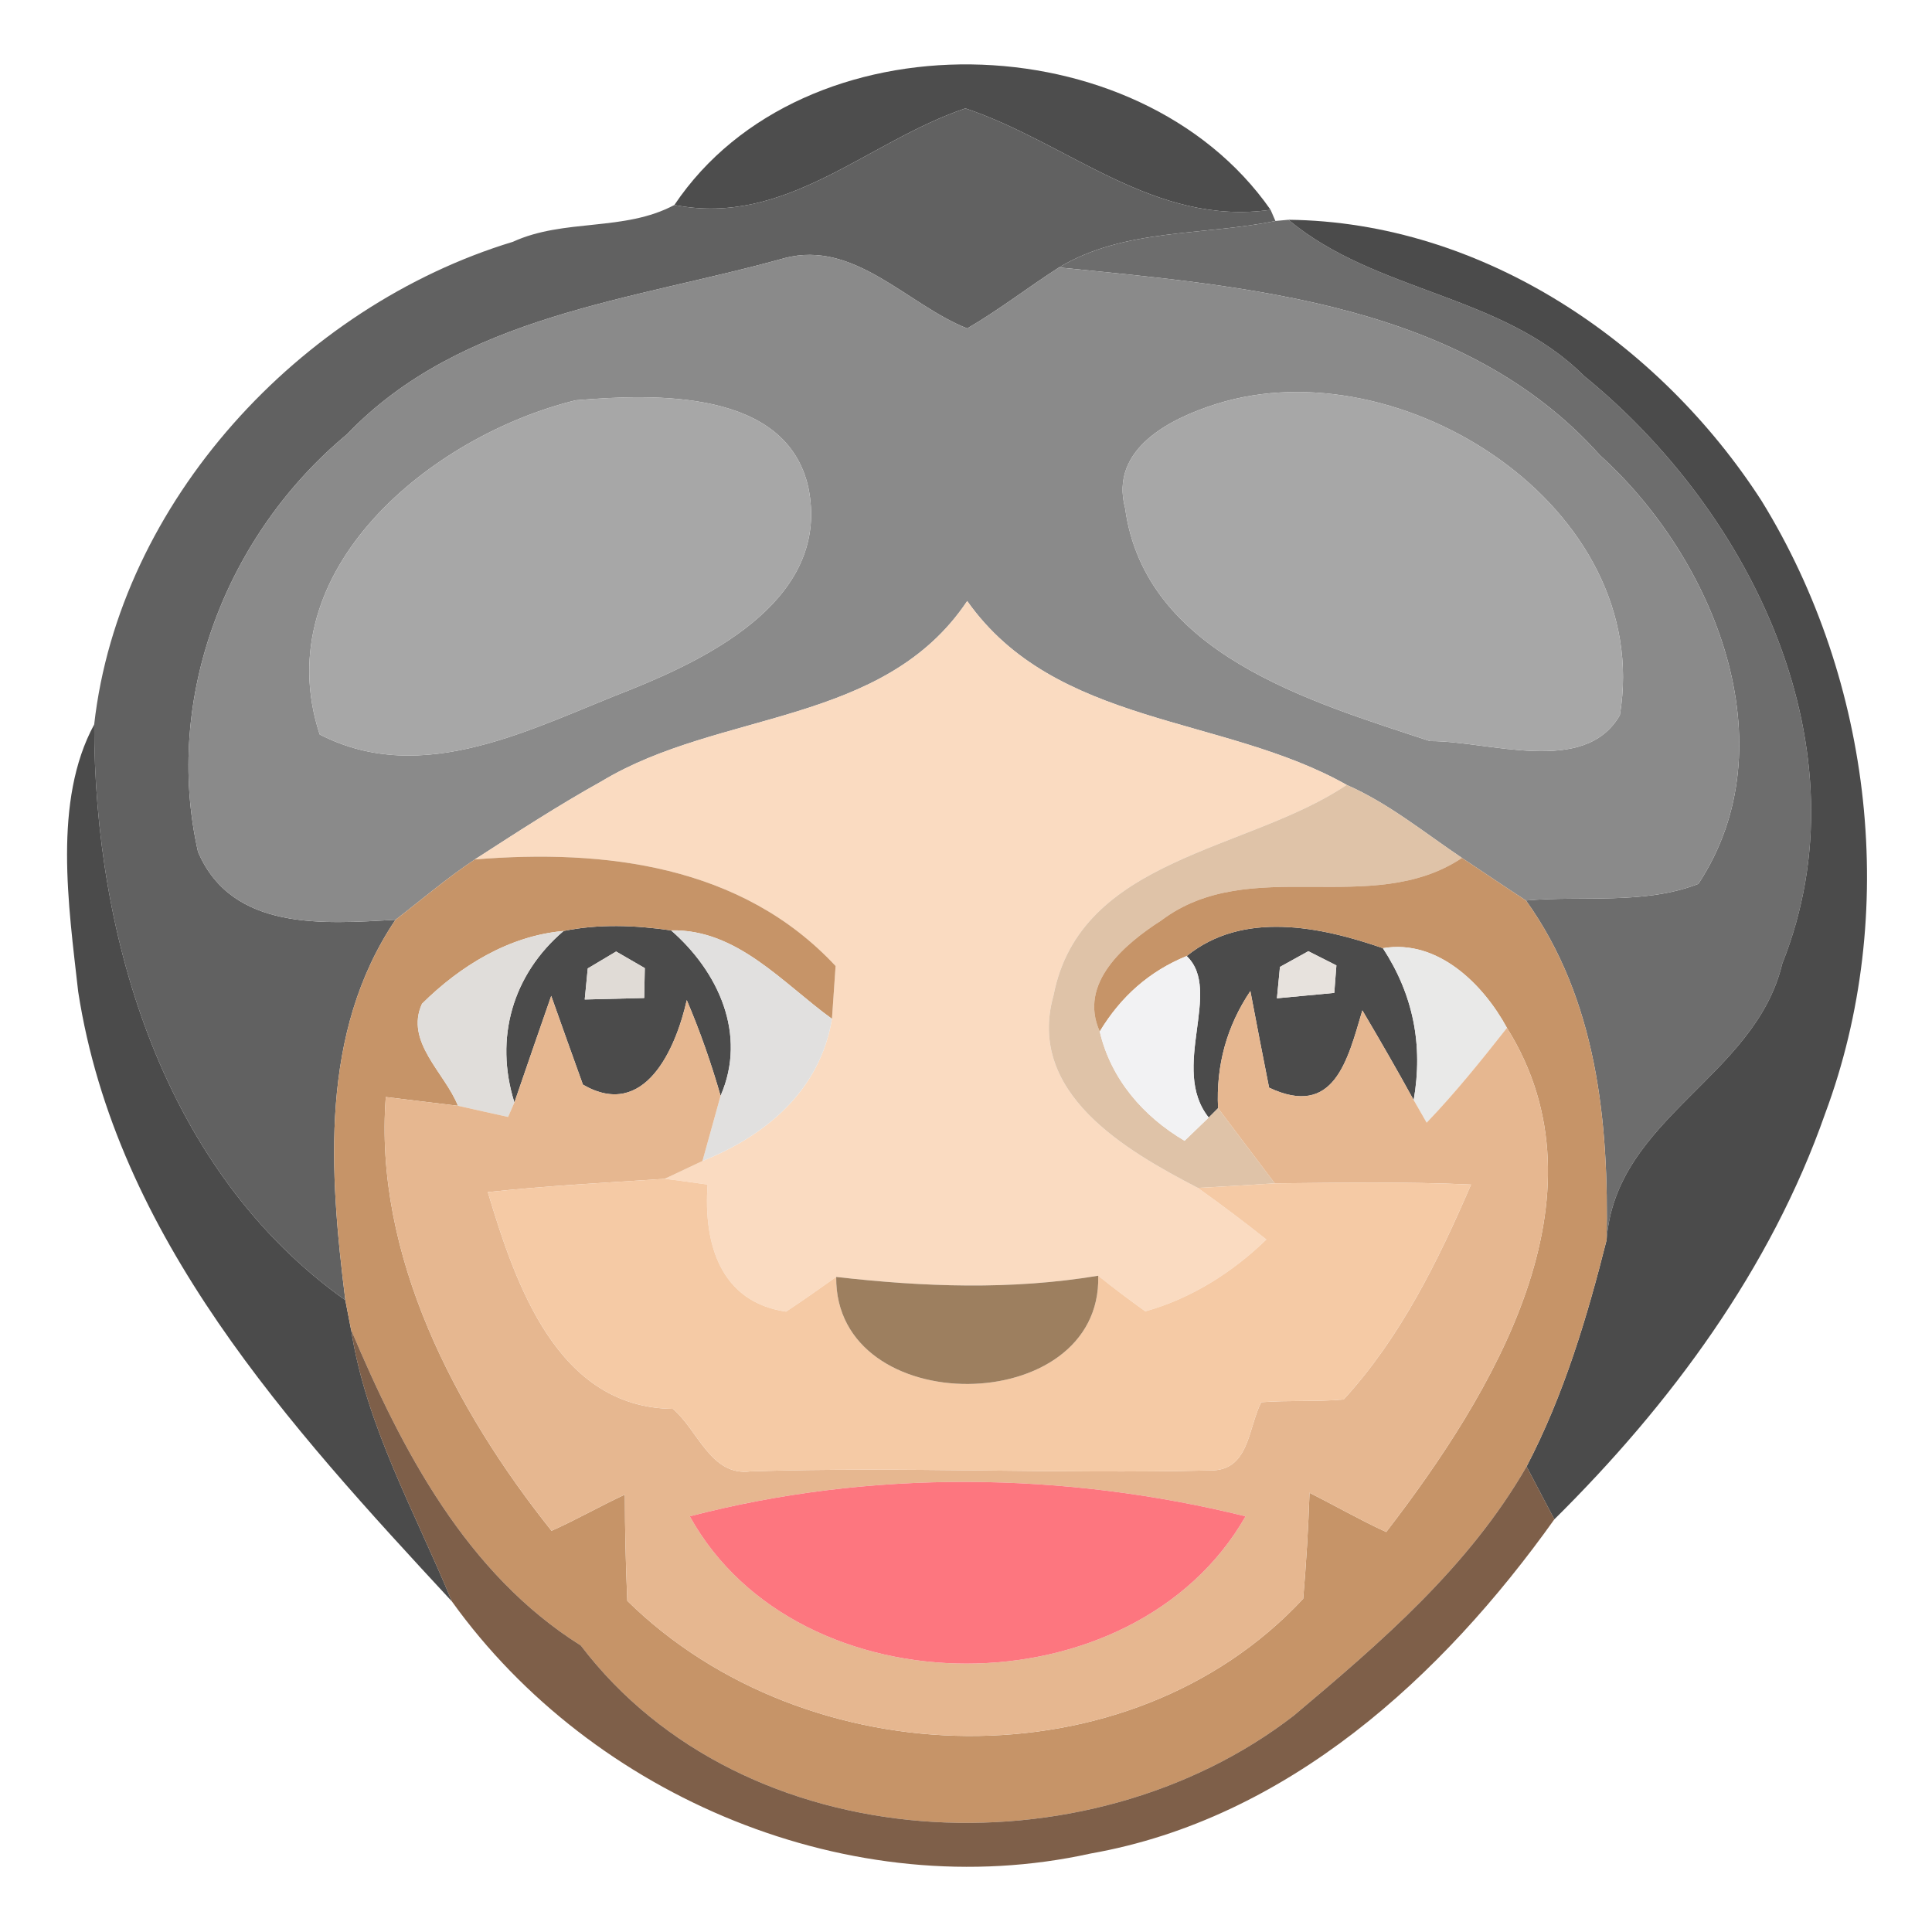 <?xml version="1.0" encoding="UTF-8" ?>
<!DOCTYPE svg PUBLIC "-//W3C//DTD SVG 1.1//EN" "http://www.w3.org/Graphics/SVG/1.1/DTD/svg11.dtd">
<svg width="64pt" height="64pt" viewBox="0 0 64 64" version="1.1" xmlns="http://www.w3.org/2000/svg">
<g id="#363636e1">
<path fill="#363636" opacity="0.88" d=" M 22.34 6.79 C 26.60 0.44 37.71 0.67 42.09 6.95 C 38.23 7.50 35.40 4.74 31.98 3.59 C 28.72 4.69 26.05 7.52 22.34 6.79 Z" />
</g>
<g id="#616161ff">
<path fill="#616161" opacity="1.00" d=" M 22.34 6.79 C 26.05 7.52 28.72 4.69 31.98 3.59 C 35.40 4.74 38.23 7.50 42.09 6.95 L 42.25 7.32 C 39.87 7.81 37.23 7.56 35.08 8.86 C 34.05 9.52 33.09 10.27 32.04 10.88 C 30.05 10.09 28.31 7.94 25.99 8.55 C 20.99 9.95 15.28 10.43 11.49 14.39 C 7.50 17.71 5.40 23.10 6.56 28.22 C 7.69 30.86 10.74 30.60 13.10 30.47 C 10.58 34.21 10.91 38.82 11.44 43.07 C 5.43 38.80 3.12 31.08 3.12 24.00 C 3.95 16.63 9.94 10.15 16.99 8.01 C 18.69 7.23 20.68 7.68 22.34 6.79 Z" />
</g>
<g id="#6d6d6dff">
<path fill="#6d6d6d" opacity="1.00" d=" M 35.08 8.86 C 37.23 7.56 39.87 7.81 42.25 7.32 L 42.68 7.28 C 45.58 9.70 49.76 9.74 52.47 12.45 C 58.05 16.99 61.87 24.83 59.04 31.92 C 58.14 35.70 53.52 37.02 53.22 41.08 C 53.30 37.17 52.90 33.11 50.55 29.83 C 52.45 29.66 54.45 29.98 56.26 29.28 C 59.31 24.66 56.77 18.49 53.00 15.08 C 48.51 10.05 41.36 9.49 35.08 8.86 Z" />
</g>
<g id="#4b4b4bff">
<path fill="#4b4b4b" opacity="1.00" d=" M 42.68 7.28 C 49.09 7.35 54.96 11.32 58.36 16.60 C 62.04 22.58 62.92 30.29 60.46 36.89 C 58.66 42.03 55.34 46.52 51.49 50.33 C 51.26 49.89 50.80 49.02 50.57 48.58 C 51.80 46.22 52.57 43.66 53.22 41.08 C 53.52 37.02 58.14 35.70 59.04 31.92 C 61.87 24.83 58.05 16.99 52.47 12.45 C 49.76 9.74 45.58 9.70 42.68 7.28 Z" />
<path fill="#4b4b4b" opacity="1.00" d=" M 2.59 32.85 C 2.27 30.00 1.75 26.52 3.12 24.00 C 3.12 31.08 5.43 38.80 11.44 43.07 C 11.49 43.32 11.58 43.81 11.63 44.05 C 12.13 47.25 13.75 50.09 14.97 53.05 C 9.59 47.24 3.85 40.99 2.59 32.85 Z" />
<path fill="#4b4b4b" opacity="1.00" d=" M 18.67 30.84 C 19.84 30.60 21.05 30.65 22.23 30.82 C 23.79 32.18 24.76 34.26 23.87 36.30 C 23.56 35.22 23.19 34.16 22.75 33.13 C 22.39 34.73 21.36 37.12 19.31 35.93 C 19.04 35.19 18.52 33.72 18.26 32.99 C 17.85 34.17 17.44 35.35 17.04 36.52 C 16.37 34.39 16.98 32.28 18.67 30.84 M 19.47 32.08 L 19.37 33.11 C 19.86 33.10 20.85 33.07 21.34 33.06 L 21.36 32.07 L 20.41 31.52 L 19.47 32.08 Z" />
<path fill="#4b4b4b" opacity="1.00" d=" M 39.31 31.67 C 41.17 30.16 43.74 30.69 45.81 31.41 C 46.81 32.94 47.15 34.61 46.83 36.44 C 46.28 35.44 45.71 34.45 45.13 33.47 C 44.64 35.12 44.20 37.05 42.04 36.03 C 41.88 35.23 41.57 33.63 41.42 32.83 C 40.64 33.99 40.28 35.29 40.35 36.71 L 40.04 37.02 C 38.74 35.39 40.52 32.82 39.31 31.67 M 42.40 32.03 L 42.30 33.07 C 42.78 33.02 43.73 32.94 44.20 32.89 L 44.27 31.98 L 43.34 31.51 L 42.40 32.03 Z" />
</g>
<g id="#8a8a8aff">
<path fill="#8a8a8a" opacity="1.00" d=" M 11.49 14.39 C 15.28 10.43 20.99 9.95 25.99 8.55 C 28.31 7.94 30.05 10.09 32.04 10.88 C 33.09 10.27 34.05 9.52 35.08 8.86 C 41.36 9.49 48.51 10.05 53.00 15.08 C 56.77 18.49 59.31 24.66 56.26 29.28 C 54.45 29.98 52.45 29.66 50.55 29.83 C 49.84 29.37 49.14 28.89 48.43 28.42 C 47.18 27.58 46.00 26.61 44.61 26.00 C 40.52 23.69 34.97 24.06 32.04 19.91 C 29.27 24.05 23.84 23.52 19.93 25.88 C 18.49 26.68 17.11 27.58 15.73 28.47 C 14.81 29.08 13.97 29.80 13.10 30.47 C 10.74 30.60 7.69 30.86 6.56 28.22 C 5.40 23.10 7.50 17.71 11.49 14.39 M 10.59 24.33 C 14.03 26.10 17.65 24.10 20.90 22.84 C 23.66 21.73 27.51 19.77 26.78 16.16 C 26.06 12.89 21.71 13.04 19.07 13.26 C 14.32 14.42 8.80 18.87 10.59 24.33 M 40.30 13.38 C 38.77 13.86 36.75 14.87 37.27 16.83 C 37.93 21.67 43.41 23.24 47.37 24.55 C 49.32 24.54 52.50 25.72 53.66 23.69 C 54.80 16.81 46.41 11.46 40.30 13.38 Z" />
</g>
<g id="#a7a7a7ff">
<path fill="#a7a7a7" opacity="1.00" d=" M 10.59 24.33 C 8.80 18.87 14.32 14.42 19.07 13.26 C 21.71 13.04 26.06 12.89 26.78 16.16 C 27.51 19.77 23.66 21.73 20.90 22.84 C 17.65 24.10 14.03 26.10 10.59 24.33 Z" />
<path fill="#a7a7a7" opacity="1.00" d=" M 40.30 13.38 C 46.41 11.46 54.80 16.81 53.66 23.69 C 52.50 25.72 49.32 24.54 47.37 24.55 C 43.41 23.24 37.93 21.67 37.27 16.83 C 36.75 14.87 38.77 13.86 40.30 13.38 Z" />
</g>
<g id="#fadbc1ff">
<path fill="#fadbc1" opacity="1.00" d=" M 19.93 25.88 C 23.84 23.52 29.27 24.05 32.04 19.91 C 34.97 24.06 40.52 23.69 44.61 26.00 C 41.36 28.20 35.79 28.39 34.90 32.97 C 33.99 36.21 37.29 38.11 39.68 39.35 C 40.45 39.90 41.21 40.47 41.95 41.06 C 40.83 42.15 39.45 43.02 37.94 43.44 C 37.41 43.06 36.89 42.67 36.38 42.26 C 33.49 42.74 30.59 42.63 27.70 42.30 C 27.15 42.69 26.60 43.08 26.04 43.45 C 23.84 43.13 23.30 41.16 23.44 39.24 C 23.09 39.19 22.38 39.09 22.02 39.05 C 22.33 38.90 22.96 38.61 23.27 38.46 C 25.39 37.61 27.17 36.11 27.56 33.75 L 27.68 32.00 C 24.57 28.66 20.03 28.12 15.73 28.47 C 17.11 27.58 18.49 26.68 19.93 25.88 Z" />
</g>
<g id="#dfc3a8ff">
<path fill="#dfc3a8" opacity="1.00" d=" M 44.61 26.00 C 46.00 26.61 47.18 27.58 48.43 28.42 C 45.43 30.42 41.40 28.28 38.47 30.49 C 37.26 31.27 35.71 32.56 36.43 34.17 C 36.80 35.75 37.87 36.98 39.24 37.79 C 39.44 37.60 39.84 37.21 40.04 37.02 L 40.35 36.71 C 40.82 37.33 41.76 38.58 42.23 39.20 C 41.60 39.24 40.32 39.32 39.68 39.35 C 37.29 38.11 33.99 36.21 34.90 32.97 C 35.79 28.39 41.36 28.20 44.61 26.00 Z" />
</g>
<g id="#c69468ff">
<path fill="#c69468" opacity="1.00" d=" M 13.10 30.47 C 13.97 29.80 14.81 29.08 15.73 28.47 C 20.03 28.12 24.57 28.66 27.68 32.00 L 27.56 33.75 C 25.94 32.58 24.42 30.77 22.23 30.82 C 21.05 30.65 19.84 30.60 18.67 30.84 C 16.86 31.00 15.24 32.00 13.98 33.25 C 13.40 34.51 14.74 35.54 15.17 36.63 C 14.57 36.56 13.37 36.41 12.78 36.34 C 12.38 41.58 15.07 46.70 18.27 50.71 C 19.10 50.34 19.88 49.89 20.70 49.51 C 20.70 50.68 20.73 51.85 20.78 53.03 C 26.71 58.86 37.40 59.16 43.17 52.96 C 43.27 51.79 43.34 50.62 43.38 49.45 C 44.23 49.88 45.05 50.35 45.92 50.75 C 49.43 46.19 53.43 39.66 49.92 34.05 C 49.14 32.61 47.63 31.10 45.81 31.41 C 43.74 30.69 41.17 30.16 39.31 31.67 C 38.08 32.17 37.13 33.01 36.43 34.17 C 35.71 32.56 37.26 31.27 38.47 30.49 C 41.40 28.28 45.43 30.42 48.43 28.42 C 49.14 28.89 49.84 29.37 50.55 29.83 C 52.90 33.11 53.30 37.17 53.22 41.08 C 52.57 43.66 51.80 46.22 50.57 48.58 C 48.66 51.90 45.75 54.40 42.86 56.83 C 36.00 62.14 24.64 61.61 19.24 54.51 C 15.45 52.13 13.32 48.05 11.63 44.05 C 11.58 43.81 11.49 43.32 11.44 43.07 C 10.91 38.82 10.58 34.21 13.10 30.47 Z" />
</g>
<g id="#e0dddaff">
<path fill="#e0ddda" opacity="1.00" d=" M 13.98 33.25 C 15.24 32.00 16.86 31.00 18.67 30.84 C 16.98 32.28 16.37 34.39 17.04 36.52 L 16.83 37.00 C 16.41 36.91 15.58 36.72 15.17 36.63 C 14.74 35.54 13.40 34.51 13.98 33.25 Z" />
</g>
<g id="#e1e0dfff">
<path fill="#e1e0df" opacity="1.00" d=" M 22.23 30.82 C 24.42 30.77 25.94 32.58 27.56 33.75 C 27.17 36.11 25.39 37.61 23.27 38.46 C 23.42 37.92 23.72 36.84 23.87 36.30 C 24.76 34.26 23.79 32.18 22.23 30.82 Z" />
</g>
<g id="#e0dbd6ff">
<path fill="#e0dbd6" opacity="1.00" d=" M 19.47 32.08 L 20.41 31.52 L 21.36 32.07 L 21.34 33.06 C 20.85 33.07 19.86 33.10 19.37 33.11 L 19.47 32.08 Z" />
</g>
<g id="#f2f2f3ff">
<path fill="#f2f2f3" opacity="1.00" d=" M 36.43 34.17 C 37.13 33.01 38.08 32.17 39.31 31.67 C 40.52 32.82 38.74 35.39 40.04 37.02 C 39.84 37.21 39.44 37.60 39.24 37.79 C 37.87 36.98 36.80 35.75 36.43 34.17 Z" />
</g>
<g id="#e7e2ddff">
<path fill="#e7e2dd" opacity="1.00" d=" M 42.40 32.03 L 43.34 31.51 L 44.27 31.98 L 44.20 32.89 C 43.73 32.94 42.78 33.02 42.30 33.07 L 42.40 32.03 Z" />
</g>
<g id="#e9e9e8ff">
<path fill="#e9e9e8" opacity="1.00" d=" M 45.81 31.41 C 47.63 31.10 49.14 32.61 49.92 34.05 C 49.07 35.13 48.21 36.20 47.26 37.19 L 46.83 36.44 C 47.15 34.61 46.81 32.94 45.81 31.41 Z" />
</g>
<g id="#e6b790ff">
<path fill="#e6b790" opacity="1.00" d=" M 17.04 36.52 C 17.44 35.35 17.85 34.17 18.26 32.99 C 18.52 33.72 19.04 35.19 19.31 35.93 C 21.36 37.12 22.39 34.73 22.75 33.13 C 23.19 34.16 23.56 35.22 23.87 36.30 C 23.72 36.84 23.42 37.92 23.27 38.46 C 22.96 38.61 22.33 38.90 22.02 39.05 C 20.07 39.18 18.11 39.28 16.16 39.49 C 17.08 42.56 18.47 46.63 22.29 46.67 C 23.12 47.37 23.55 48.92 24.87 48.74 C 29.94 48.58 35.01 48.83 40.07 48.71 C 41.39 48.74 41.34 47.31 41.78 46.45 C 42.69 46.38 43.60 46.44 44.51 46.36 C 46.39 44.31 47.64 41.77 48.73 39.24 C 46.57 39.14 44.40 39.18 42.23 39.20 C 41.76 38.58 40.82 37.33 40.35 36.71 C 40.28 35.29 40.64 33.99 41.42 32.83 C 41.57 33.63 41.88 35.23 42.04 36.03 C 44.20 37.05 44.64 35.12 45.13 33.47 C 45.71 34.45 46.28 35.44 46.83 36.44 L 47.26 37.19 C 48.21 36.20 49.07 35.13 49.92 34.05 C 53.43 39.66 49.43 46.19 45.92 50.75 C 45.05 50.35 44.23 49.88 43.38 49.45 C 43.34 50.62 43.27 51.79 43.17 52.96 C 37.40 59.16 26.71 58.86 20.78 53.03 C 20.73 51.85 20.70 50.68 20.70 49.51 C 19.88 49.89 19.10 50.34 18.27 50.71 C 15.07 46.70 12.38 41.58 12.78 36.34 C 13.37 36.41 14.57 36.56 15.17 36.63 C 15.58 36.72 16.41 36.91 16.83 37.00 L 17.04 36.52 M 22.85 50.23 C 26.45 56.73 37.54 56.74 41.26 50.23 C 35.26 48.75 28.84 48.67 22.85 50.23 Z" />
</g>
<g id="#f5caa5ff">
<path fill="#f5caa5" opacity="1.00" d=" M 16.16 39.49 C 18.11 39.28 20.07 39.18 22.02 39.05 C 22.38 39.09 23.09 39.19 23.44 39.24 C 23.30 41.16 23.84 43.13 26.04 43.45 C 26.60 43.08 27.15 42.69 27.70 42.30 C 27.65 47.07 36.51 47.00 36.38 42.26 C 36.89 42.67 37.41 43.06 37.94 43.44 C 39.45 43.02 40.83 42.15 41.95 41.06 C 41.21 40.47 40.45 39.90 39.68 39.35 C 40.32 39.32 41.60 39.24 42.23 39.20 C 44.40 39.18 46.57 39.14 48.73 39.24 C 47.64 41.77 46.39 44.31 44.51 46.36 C 43.60 46.44 42.69 46.38 41.78 46.45 C 41.34 47.31 41.39 48.74 40.07 48.71 C 35.01 48.83 29.94 48.58 24.87 48.74 C 23.55 48.92 23.12 47.37 22.29 46.67 C 18.47 46.63 17.08 42.56 16.16 39.49 Z" />
</g>
<g id="#9d7f5fff">
<path fill="#9d7f5f" opacity="1.00" d=" M 27.70 42.30 C 30.59 42.63 33.49 42.74 36.38 42.26 C 36.51 47.00 27.65 47.07 27.70 42.30 Z" />
</g>
<g id="#6b472ede">
<path fill="#6b472e" opacity="0.87" d=" M 11.63 44.05 C 13.32 48.05 15.45 52.13 19.24 54.51 C 24.64 61.61 36.00 62.14 42.86 56.83 C 45.75 54.40 48.66 51.90 50.57 48.58 C 50.80 49.02 51.26 49.89 51.49 50.33 C 47.77 55.55 42.65 60.25 36.13 61.40 C 28.22 63.15 19.63 59.55 14.97 53.05 C 13.75 50.09 12.13 47.25 11.63 44.05 Z" />
</g>
<g id="#fd767fff">
<path fill="#fd767f" opacity="1.00" d=" M 22.85 50.23 C 28.84 48.67 35.26 48.75 41.26 50.23 C 37.54 56.74 26.45 56.73 22.85 50.23 Z" />
</g>
</svg>
